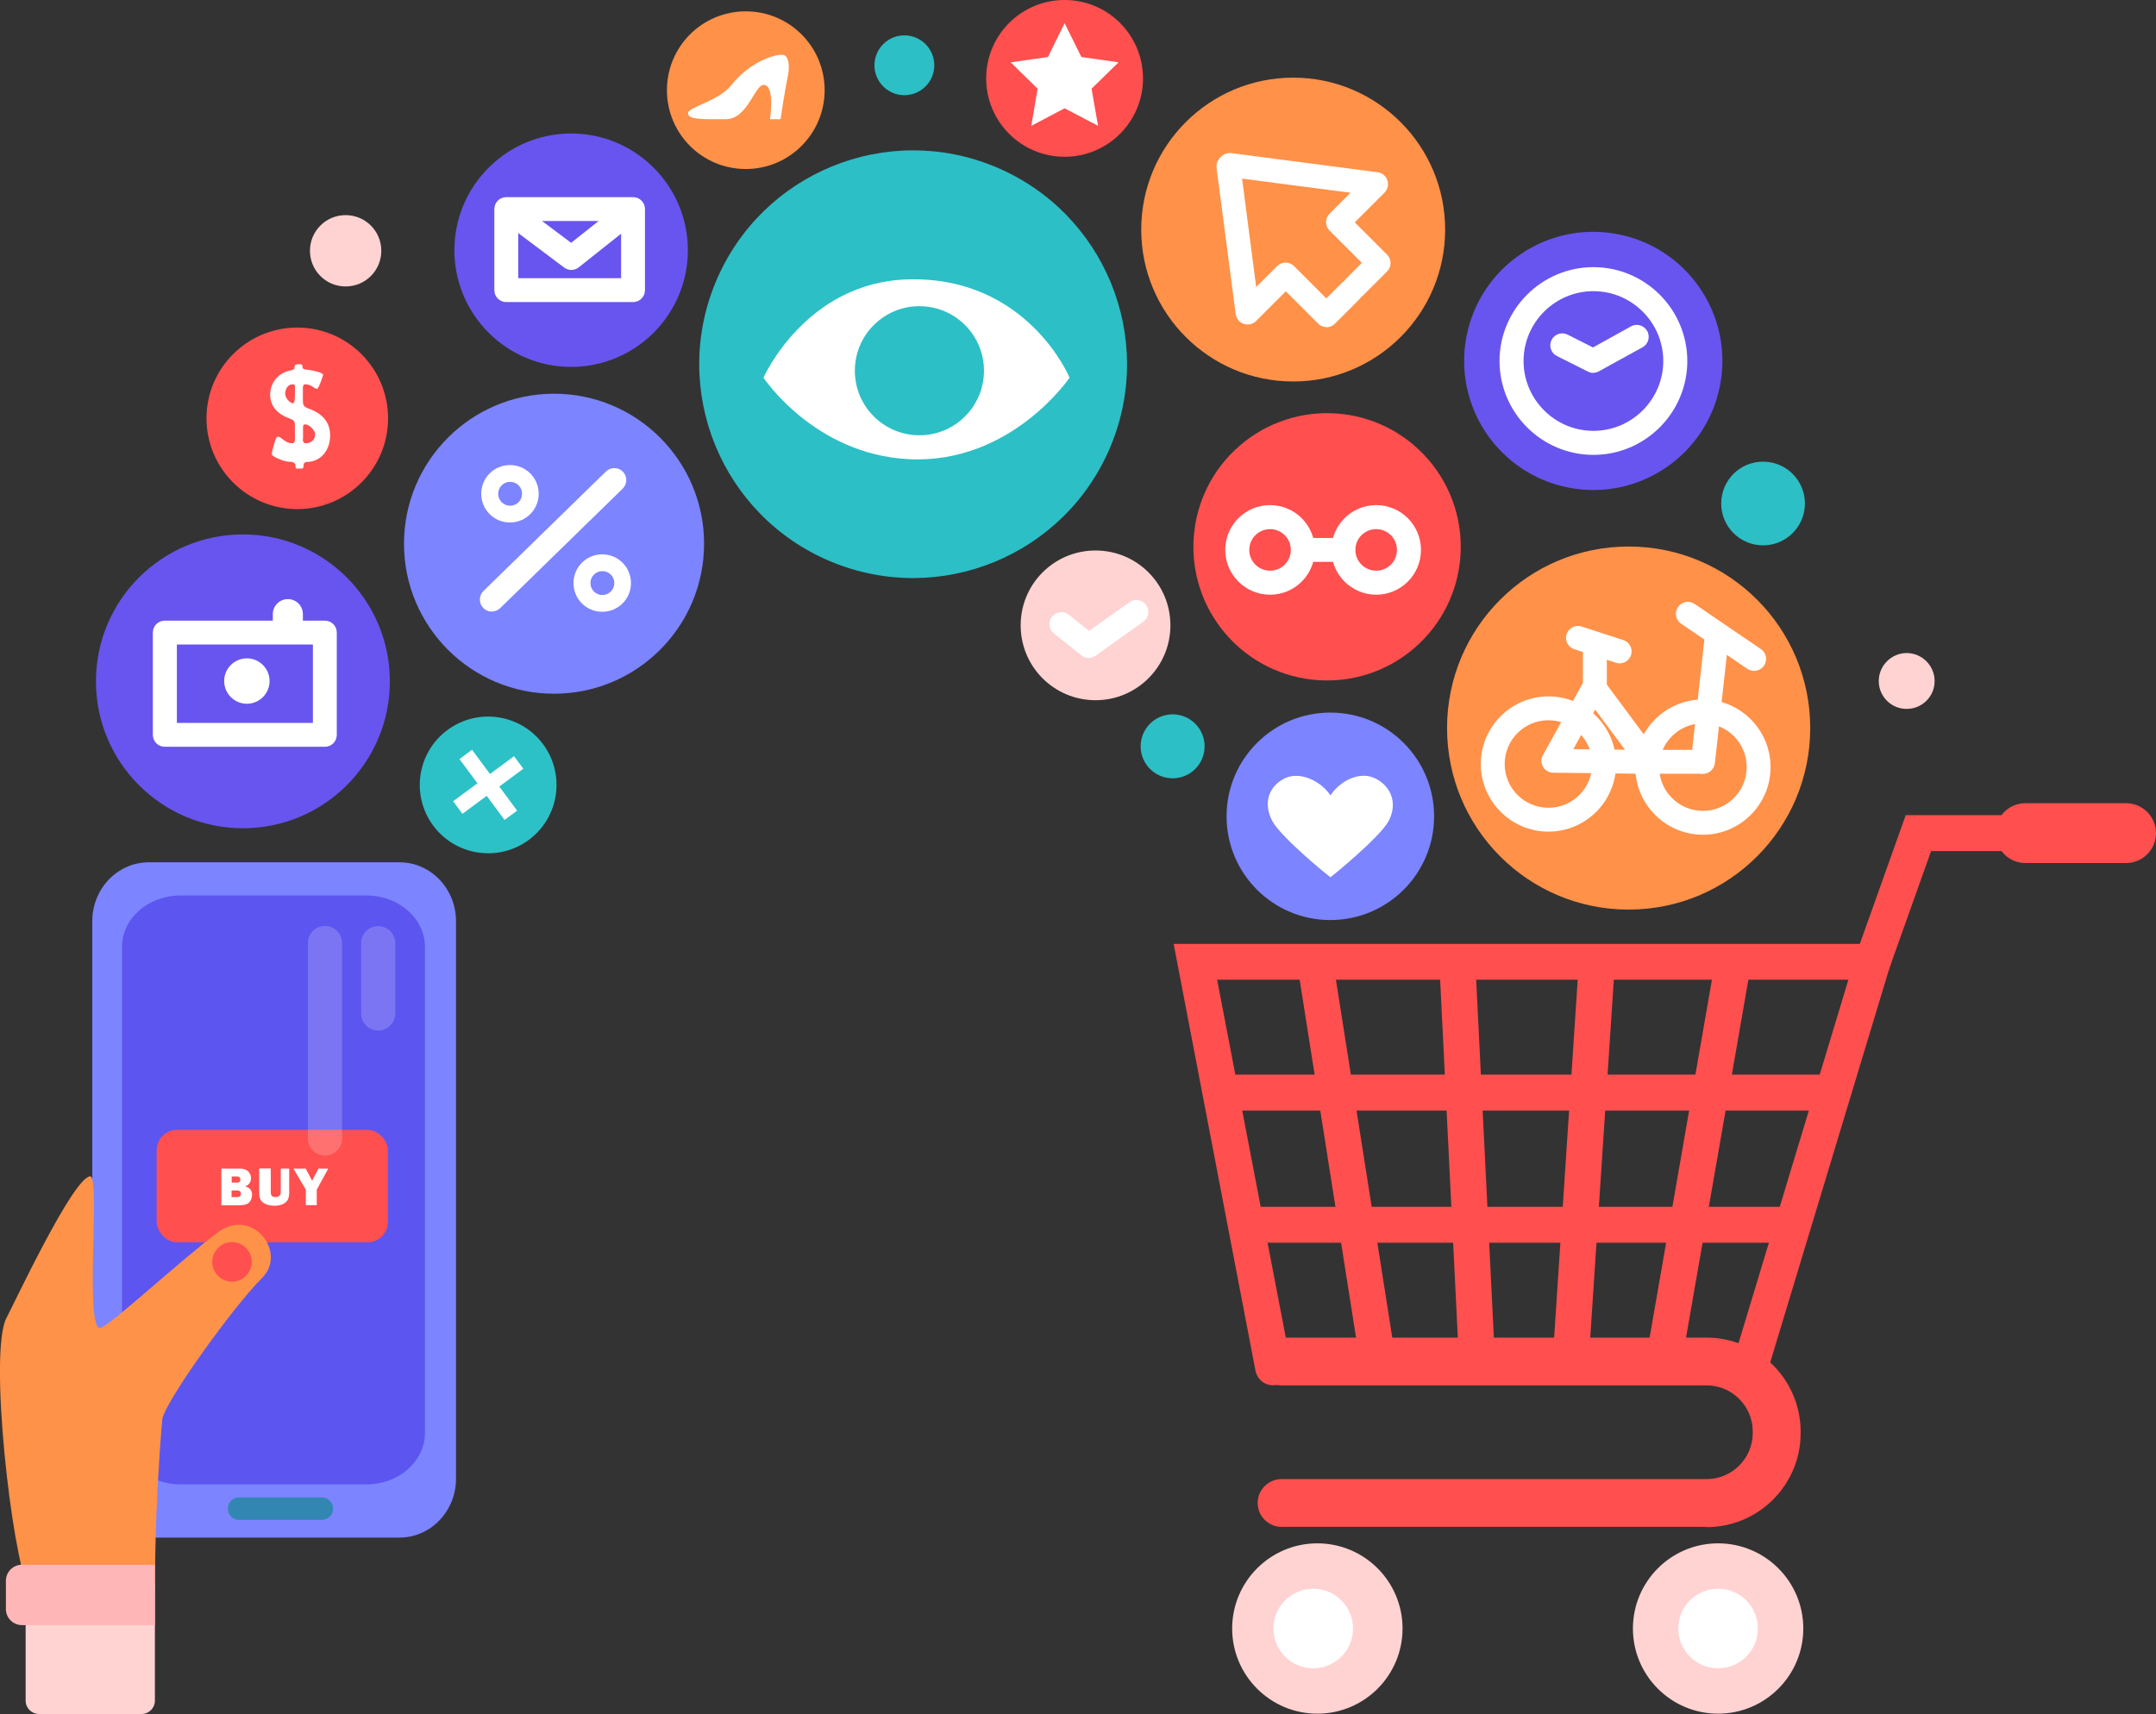 <?xml version="1.0" encoding="UTF-8"?>
<svg id="Layer_2" data-name="Layer 2" xmlns="http://www.w3.org/2000/svg" viewBox="0 0 146.28 116.32">
  <rect x="0" y="0" width="146.28" height="116.32" fill="#333333" stroke="none"/>
  <defs>
    <style>
      .cls-1 {
        fill: #ffb6b6;
      }

      .cls-2 {
        fill: #5c55f0;
      }

      .cls-3 {
        fill: #ffd3d2;
      }

      .cls-4 {
        fill: #fff;
      }

      .cls-5 {
        fill: #ff4f4f;
      }

      .cls-6 {
        fill: #3287b2;
      }

      .cls-7 {
        opacity: .19;
      }

      .cls-8 {
        fill: #6855ef;
      }

      .cls-9 {
        fill: #7c84ff;
      }

      .cls-10 {
        fill: #fe9249;
      }

      .cls-11 {
        fill: #2cbfc6;
      }

      .cls-12 {
        fill: #2cc1c7;
      }

      .cls-13 {
        fill: #ff9149;
      }
    </style>
  </defs>
  <g id="Layer_1-2" data-name="Layer 1">
    <g>
      <g>
        <path class="cls-3" d="m79.41,42.44c0,2.8-2.27,5.08-5.08,5.08s-5.08-2.27-5.08-5.08,2.27-5.08,5.08-5.08,5.08,2.27,5.08,5.08Z"/>
        <path class="cls-4" d="m73.87,44.65c-.18,0-.36-.06-.51-.18l-1.85-1.48c-.35-.28-.41-.79-.13-1.14.28-.35.79-.41,1.14-.13l1.37,1.1,2.74-1.95c.36-.26.87-.18,1.13.19.26.36.18.87-.19,1.13l-3.24,2.31c-.14.1-.31.15-.47.15Z"/>
      </g>
      <g>
        <path class="cls-5" d="m77.55,5.32c0,2.94-2.38,5.32-5.32,5.32s-5.32-2.38-5.32-5.32,2.38-5.32,5.32-5.32,5.32,2.38,5.32,5.32Z"/>
        <polygon class="cls-4" points="72.23 1.57 73.37 3.87 75.89 4.23 74.06 6.02 74.5 8.54 72.23 7.35 69.97 8.54 70.4 6.02 68.57 4.23 71.1 3.87 72.23 1.57"/>
      </g>
      <g>
        <path class="cls-9" d="m97.3,55.4c0,3.89-3.15,7.04-7.04,7.04s-7.04-3.15-7.04-7.04,3.15-7.04,7.04-7.04,7.04,3.15,7.04,7.04Z"/>
        <path class="cls-4" d="m93.35,52.85c-1.06-.57-2.44.14-3.08,1.13-.65-.98-2.1-1.69-3.16-1.13-1.12.6-1.38,1.76-.78,2.88.6,1.12,3.93,3.83,3.94,3.8,0,.03,3.34-2.69,3.94-3.8.6-1.12.26-2.28-.85-2.88Z"/>
      </g>
      <g>
        <path class="cls-12" d="m36.85,50.51c1.52,2.06,1.09,4.96-.97,6.49-2.06,1.52-4.96,1.09-6.49-.97-1.52-2.06-1.09-4.96.97-6.49,2.06-1.52,4.96-1.09,6.49.97Z"/>
        <g>
          <rect class="cls-4" x="32.6" y="50.7" width="1.06" height="5.14" transform="translate(-25.2 30.18) rotate(-36.53)"/>
          <rect class="cls-4" x="30.56" y="52.74" width="5.14" height="1.06" transform="translate(-25.2 30.18) rotate(-36.52)"/>
        </g>
      </g>
      <g>
        <path class="cls-9" d="m27.11,104.35H10.1c-2.12,0-3.84-1.79-3.84-4v-37.83c0-2.21,1.72-4,3.84-4h17c2.12,0,3.84,1.79,3.84,4v37.83c0,2.21-1.72,4-3.84,4Z"/>
        <path class="cls-2" d="m24.85,100.74h-12.59c-2.2,0-3.98-1.56-3.98-3.49v-32.99c0-1.93,1.78-3.49,3.98-3.49h12.59c2.2,0,3.98,1.56,3.98,3.49v32.99c0,1.93-1.78,3.49-3.98,3.49Z"/>
        <path class="cls-6" d="m22.6,102.38c0,.42-.34.77-.77.77h-5.61c-.42,0-.76-.34-.76-.77h0c0-.42.34-.76.76-.76h5.61c.42,0,.77.34.77.76h0Z"/>
        <rect class="cls-5" x="10.63" y="76.68" width="15.69" height="7.63" rx="1.38" ry="1.38"/>
        <g>
          <path class="cls-10" d="m1.94,107.87c-1.15-2.43-2.72-16.11-1.5-18.43.5-.94,4.56-9.61,5.69-9.61.68,0-.4,10.51.68,10.29.64-.13,5.28-4.47,7.99-6.5,2.28-1.71,4.74,1.35,2.98,3.11-2.03,2.03-6.67,8.53-6.77,9.61-.54,6.23-.49,11.27-.49,11.27l-8.57.26Z"/>
          <path class="cls-5" d="m17.08,85.64c0,.74-.6,1.34-1.34,1.34s-1.34-.6-1.34-1.34.6-1.34,1.34-1.34,1.34.6,1.34,1.34Z"/>
          <path class="cls-3" d="m1.75,107.48h8.76v7.94c0,.49-.4.9-.9.9H2.64c-.49,0-.9-.4-.9-.9v-7.94Z"/>
          <path class="cls-1" d="m1.49,106.2h9.02v4.09H1.49c-.6,0-1.09-.49-1.09-1.09v-1.92c0-.6.49-1.09,1.09-1.09Z"/>
        </g>
        <g>
          <path class="cls-4" d="m15.02,81.79v-2.48h1.26c.26,0,.45.07.57.2.12.13.18.28.18.45,0,.12-.03.24-.1.34-.07.1-.17.17-.31.21.32.08.48.27.48.58,0,.18-.06.35-.17.49-.11.14-.36.22-.73.22h-1.18Zm.7-1.53h.35c.09,0,.15-.02.19-.07.04-.04.05-.09.05-.14,0-.14-.08-.21-.25-.21h-.34v.42Zm0,.98h.37c.09,0,.16-.02.2-.07.04-.05.06-.1.06-.15s-.02-.11-.06-.16c-.04-.05-.12-.07-.23-.07h-.35v.45Z"/>
          <path class="cls-4" d="m19.62,79.31v1.65c0,.31-.09.54-.28.67-.19.14-.43.2-.72.2-.31,0-.56-.07-.75-.2-.19-.13-.28-.34-.28-.64v-1.69h.78v1.6c0,.12.02.21.08.26.05.05.13.08.24.08.09,0,.17-.02.23-.06.06-.04.09-.08.11-.13.01-.05.02-.15.02-.29v-1.45h.6Z"/>
          <path class="cls-4" d="m22.27,79.31l-.78,1.43v1.05h-.74v-1.05l-.84-1.43h.83l.44.82.42-.82h.67Z"/>
        </g>
        <g class="cls-7">
          <path class="cls-4" d="m23.21,77.27c0,.64-.52,1.16-1.16,1.16h0c-.64,0-1.16-.52-1.16-1.16v-13.27c0-.64.52-1.16,1.16-1.16h0c.64,0,1.16.52,1.16,1.16v13.27Z"/>
        </g>
        <g class="cls-7">
          <path class="cls-4" d="m26.82,68.78c0,.64-.52,1.16-1.16,1.16h0c-.64,0-1.16-.52-1.16-1.16v-4.77c0-.64.52-1.16,1.16-1.16h0c.64,0,1.16.52,1.16,1.16v4.77Z"/>
        </g>
      </g>
      <g>
        <circle class="cls-8" cx="16.48" cy="46.24" r="9.97"/>
        <path class="cls-4" d="m22.04,50.68h-10.86c-.45,0-.81-.36-.81-.81v-6.94c0-.45.36-.81.81-.81h10.86c.45,0,.81.36.81.81v6.94c0,.45-.36.81-.81.81Zm-10.04-1.62h9.23v-5.32h-9.23v5.32Z"/>
        <path class="cls-4" d="m18.29,46.22c0,.85-.69,1.54-1.54,1.54s-1.54-.69-1.54-1.54.69-1.54,1.54-1.54,1.54.69,1.54,1.54Z"/>
        <path class="cls-4" d="m19.53,43.53c-.56,0-1.02-.45-1.02-1.02v-.83c0-.56.45-1.02,1.02-1.02s1.02.45,1.02,1.02v.83c0,.56-.45,1.02-1.02,1.02Z"/>
      </g>
      <g>
        <path class="cls-9" d="m47.77,36.9c0,5.62-4.56,10.18-10.18,10.18s-10.18-4.56-10.18-10.18,4.56-10.18,10.18-10.18,10.18,4.56,10.18,10.18Z"/>
        <path class="cls-4" d="m33.37,41.51c-.21,0-.42-.08-.58-.25-.31-.32-.31-.84.01-1.15l8.31-8.11c.32-.31.84-.31,1.15.01.31.32.31.84-.01,1.15l-8.31,8.11c-.16.15-.36.23-.57.23Z"/>
        <path class="cls-4" d="m36.55,33.51c0,1.08-.87,1.95-1.95,1.95s-1.95-.87-1.95-1.95.87-1.95,1.95-1.95,1.95.87,1.95,1.95Z"/>
        <path class="cls-4" d="m42.81,39.57c0,1.08-.87,1.95-1.95,1.95s-1.95-.87-1.95-1.95.87-1.95,1.95-1.95,1.95.87,1.95,1.95Z"/>
        <path class="cls-9" d="m41.68,39.57c0,.45-.36.81-.81.81s-.81-.36-.81-.81.36-.81.81-.81.81.36.81.81Z"/>
        <path class="cls-9" d="m35.42,33.51c0,.45-.36.81-.81.81s-.81-.36-.81-.81.36-.81.81-.81.81.36.81.81Z"/>
      </g>
      <g>
        <circle class="cls-11" cx="61.96" cy="24.72" r="14.51" transform="translate(15.23 72.33) rotate(-67.29)"/>
        <g>
          <path class="cls-4" d="m72.57,25.63s-4,5.91-10.96,5.53c-6.39-.35-9.81-5.53-9.81-5.53,0,0,2.86-6.48,9.81-6.67,8.1-.22,10.96,6.67,10.96,6.67Z"/>
          <path class="cls-11" d="m66.76,25.16c0,2.42-1.96,4.38-4.38,4.38s-4.38-1.96-4.38-4.38,1.96-4.38,4.38-4.38,4.38,1.96,4.38,4.38Z"/>
        </g>
      </g>
      <g>
        <path class="cls-5" d="m26.33,28.39c0,3.4-2.76,6.16-6.16,6.16s-6.16-2.76-6.16-6.16,2.76-6.16,6.16-6.16,6.16,2.76,6.16,6.16Z"/>
        <path class="cls-4" d="m20.01,29.01c0-.39.01-.47-.37-.61-.75-.27-1.31-.79-1.31-1.61s.54-1.5,1.43-1.66c.14-.03.23-.06.23-.26,0-.17.26-.15.39-.15.15,0,.14.07.14.18,0,.2.26.17.49.21.12.02.91.16.91.33,0,.06-.3.95-.41.95-.18,0-.37-.31-.8-.31-.19,0-.16.26-.16.38v.66c0,.36.02.47.39.61.89.31,1.46.89,1.46,1.82,0,1.07-.7,1.8-1.58,1.8-.17,0-.23.12-.23.3s-.12.15-.28.15c-.14,0-.26.04-.26-.13,0-.25-.13-.33-.39-.33-.42,0-1.22-.37-1.22-.51,0-.17.26-1.2.39-1.2.29,0,.48.45.98.45.23,0,.2-.21.2-.36v-.7Zm0-2.56c0-.22.04-.37-.15-.37-.34,0-.51.33-.51.64,0,.35.38.65.52.65.11,0,.14-.28.14-.5v-.42Zm.54,3.33c0,.17,0,.3.22.3.36,0,.61-.27.61-.6,0-.3-.43-.68-.67-.68-.17,0-.15.14-.15.3v.69Z"/>
      </g>
      <g>
        <path class="cls-13" d="m55.95,6.12c0,2.95-2.39,5.35-5.35,5.35s-5.35-2.39-5.35-5.35,2.39-5.35,5.35-5.35,5.35,2.39,5.35,5.35Z"/>
        <path class="cls-4" d="m53.2,3.74c.26.09.43.63.24,1.5-.19.87-.48,2.85-.48,2.85h-.72s.34-2.13-.34-2.32c-.68-.19-1.11,2.32-2.66,2.32s-2.51.05-2.56-.39c-.05-.43,2.08-.82,2.95-1.93,1.28-1.64,3.14-2.17,3.57-2.03Z"/>
      </g>
      <g>
        <path class="cls-8" d="m46.67,16.98c0,4.37-3.55,7.92-7.92,7.92s-7.92-3.55-7.92-7.92,3.55-7.92,7.92-7.92,7.92,3.55,7.92,7.92Z"/>
        <g>
          <path class="cls-4" d="m42.95,20.5h-8.6c-.45,0-.81-.36-.81-.81v-5.5c0-.45.36-.81.81-.81h8.6c.45,0,.81.36.81.81v5.5c0,.45-.36.81-.81.81Zm-7.79-1.62h6.98v-3.88h-6.98v3.88Z"/>
          <path class="cls-4" d="m38.77,18.32c-.17,0-.34-.05-.49-.16l-4.42-3.32.97-1.3,3.92,2.94,3.69-2.93,1.01,1.27-4.18,3.32c-.15.12-.33.18-.51.18Z"/>
        </g>
      </g>
      <g>
        <circle class="cls-8" cx="108.11" cy="24.5" r="8.76" transform="translate(63.28 125.88) rotate(-78.92)"/>
        <path class="cls-4" d="m108.11,30.87c-3.51,0-6.37-2.86-6.37-6.37s2.86-6.37,6.37-6.37,6.37,2.86,6.37,6.37-2.86,6.37-6.37,6.37Zm0-11.11c-2.61,0-4.74,2.13-4.74,4.74s2.13,4.74,4.74,4.74,4.74-2.13,4.74-4.74-2.13-4.74-4.74-4.74Z"/>
        <path class="cls-4" d="m108.11,25.31c-.13,0-.25-.03-.37-.09l-2.11-1.06c-.4-.2-.56-.69-.36-1.09.2-.4.69-.56,1.09-.36l1.72.87,2.58-1.43c.39-.22.89-.07,1.1.32.22.39.07.89-.32,1.1l-2.96,1.63c-.12.07-.26.1-.39.1Z"/>
      </g>
      <g>
        <circle class="cls-13" cx="87.74" cy="15.58" r="10.31"/>
        <g>
          <path class="cls-4" d="m90,22.2c-.21,0-.42-.08-.57-.24l-2.19-2.19-2.02,2.02c-.22.22-.54.29-.84.19-.29-.1-.5-.36-.54-.66l-1.3-9.93c-.06-.44.26-.85.7-.91.44-.06.85.25.91.7l1.08,8.3,1.42-1.42c.32-.32.83-.32,1.15,0l2.19,2.19,1.07-1.07c.32-.32.83-.32,1.15,0,.32.32.32.83,0,1.15l-1.64,1.64c-.16.16-.37.24-.57.24Z"/>
          <path class="cls-4" d="m91.9,20.3c-.21,0-.42-.08-.57-.24-.32-.32-.32-.83,0-1.15l1.07-1.07-2.19-2.19c-.32-.32-.32-.83,0-1.15l1.42-1.42-8.3-1.08c-.44-.06-.76-.47-.7-.91.06-.44.47-.76.91-.7l9.93,1.3c.31.04.56.25.66.54.1.29.02.62-.19.84l-2.02,2.02,2.19,2.19c.15.15.24.36.24.57s-.09.42-.24.57l-1.64,1.64c-.16.16-.37.24-.57.24Z"/>
        </g>
      </g>
      <g>
        <path class="cls-5" d="m115.79,103.62h-28.84c-.9,0-1.62-.73-1.62-1.62s.73-1.62,1.62-1.62h28.84c1.72,0,3.13-1.4,3.13-3.13v-.1c0-1.72-1.4-3.13-3.13-3.13h-28.84c-.9,0-1.62-.73-1.62-1.62s.73-1.62,1.62-1.62h28.84c3.52,0,6.38,2.86,6.38,6.38v.1c0,3.52-2.86,6.38-6.38,6.38Z"/>
        <path class="cls-5" d="m118.73,94c-.12,0-.24-.02-.35-.05-.64-.19-1.01-.87-.81-1.52l7.84-25.94h-42.83l5,26.07c.13.66-.31,1.3-.97,1.43-.67.13-1.3-.31-1.43-.97l-5.55-28.96h49.06l-8.79,29.08c-.16.53-.64.87-1.17.87Z"/>
        <path class="cls-5" d="m127.05,66.49c-.14,0-.27-.02-.41-.07-.63-.23-.96-.92-.74-1.56l3.4-9.54h8.11c.67,0,1.22.55,1.22,1.22s-.55,1.22-1.22,1.22h-6.39l-2.82,7.92c-.18.5-.65.81-1.15.81Z"/>
        <path class="cls-5" d="m144.25,58.57h-6.83c-1.12,0-2.03-.91-2.03-2.03s.91-2.03,2.03-2.03h6.83c1.12,0,2.03.91,2.03,2.03s-.91,2.03-2.03,2.03Z"/>
        <path class="cls-3" d="m110.79,110.52c0,3.19,2.59,5.78,5.78,5.78s5.78-2.59,5.78-5.78-2.59-5.78-5.78-5.78-5.78,2.59-5.78,5.78Z"/>
        <path class="cls-3" d="m83.6,110.52c0,3.19,2.59,5.78,5.78,5.78s5.78-2.59,5.78-5.78-2.59-5.78-5.78-5.78-5.78,2.59-5.78,5.78Z"/>
        <circle class="cls-4" cx="116.57" cy="110.52" r="2.7"/>
        <path class="cls-4" d="m86.4,110.52c0,1.49,1.21,2.7,2.7,2.7s2.7-1.21,2.7-2.7-1.21-2.7-2.7-2.7-2.7,1.21-2.7,2.7Z"/>
        <path class="cls-5" d="m112.93,93.31c-.07,0-.14,0-.21-.02-.66-.12-1.11-.75-.99-1.41l4.49-25.79c.12-.66.75-1.11,1.41-.99.66.12,1.11.75.99,1.41l-4.49,25.79c-.1.59-.62,1.01-1.2,1.01Z"/>
        <path class="cls-5" d="m106.62,92.75s-.05,0-.08,0c-.67-.04-1.18-.62-1.14-1.3l1.68-25.51c.04-.67.63-1.19,1.3-1.14.67.04,1.18.62,1.14,1.3l-1.68,25.51c-.04.64-.58,1.14-1.21,1.14Z"/>
        <path class="cls-5" d="m93.44,93.31c-.59,0-1.11-.43-1.2-1.03l-4.06-25.79c-.1-.66.35-1.29,1.01-1.39.66-.1,1.29.35,1.39,1.01l4.06,25.79c.1.66-.35,1.29-1.01,1.39-.06,0-.13.01-.19.01Z"/>
        <path class="cls-5" d="m100.17,92.75c-.65,0-1.18-.51-1.22-1.16l-1.26-25.51c-.03-.67.48-1.24,1.16-1.28.66-.04,1.24.48,1.28,1.16l1.26,25.51c.03.67-.48,1.24-1.16,1.28-.02,0-.04,0-.06,0Z"/>
        <path class="cls-5" d="m124.28,75.37h-40.36c-.67,0-1.22-.55-1.22-1.22s.55-1.22,1.22-1.22h40.36c.67,0,1.22.55,1.22,1.22s-.55,1.22-1.22,1.22Z"/>
        <path class="cls-5" d="m120.91,84.34h-35.6c-.67,0-1.22-.55-1.22-1.22s.55-1.22,1.22-1.22h35.6c.67,0,1.22.55,1.22,1.22s-.55,1.22-1.22,1.22Z"/>
      </g>
      <path class="cls-3" d="m25.87,17.02c0,1.34-1.08,2.42-2.42,2.42s-2.42-1.08-2.42-2.42,1.08-2.42,2.42-2.42,2.42,1.08,2.42,2.42Z"/>
      <path class="cls-11" d="m122.46,34.17c0,1.57-1.27,2.84-2.84,2.84s-2.84-1.27-2.84-2.84,1.27-2.84,2.84-2.84,2.84,1.27,2.84,2.84Z"/>
      <path class="cls-11" d="m63.39,4.43c0,1.12-.91,2.03-2.03,2.03s-2.03-.91-2.03-2.03.91-2.03,2.03-2.03,2.03.91,2.03,2.03Z"/>
      <path class="cls-3" d="m131.26,46.22c0,1.05-.85,1.89-1.9,1.89s-1.89-.85-1.89-1.89.85-1.9,1.89-1.9,1.9.85,1.9,1.9Z"/>
      <path class="cls-11" d="m81.73,50.65c0,1.2-.97,2.17-2.17,2.17s-2.17-.97-2.17-2.17.97-2.17,2.17-2.17,2.17.97,2.17,2.17Z"/>
      <g>
        <path class="cls-13" d="m122.82,49.41c0,6.8-5.51,12.32-12.32,12.32s-12.32-5.51-12.32-12.32,5.51-12.32,12.32-12.32,12.32,5.51,12.32,12.32Z"/>
        <g>
          <path class="cls-4" d="m105.06,56.44c-2.53,0-4.59-2.06-4.59-4.59s2.06-4.59,4.59-4.59,4.59,2.06,4.59,4.59-2.06,4.59-4.59,4.59Zm0-7.56c-1.64,0-2.97,1.33-2.97,2.97s1.33,2.97,2.97,2.97,2.97-1.33,2.97-2.97-1.33-2.97-2.97-2.97Z"/>
          <path class="cls-4" d="m115.54,56.65c-2.53,0-4.59-2.06-4.59-4.59s2.06-4.59,4.59-4.59,4.59,2.06,4.59,4.59-2.06,4.59-4.59,4.59Zm0-7.56c-1.64,0-2.97,1.33-2.97,2.97s1.33,2.97,2.97,2.97,2.97-1.33,2.97-2.97-1.33-2.97-2.97-2.97Z"/>
          <path class="cls-4" d="m111.88,52.52h0l-6.5-.08c-.29,0-.55-.16-.69-.4-.14-.25-.15-.55,0-.8l2.75-4.97c.13-.24.38-.4.66-.42.28-.02.54.1.71.33l3.75,5.05c.18.25.21.58.07.85-.14.27-.42.44-.72.44Zm-5.13-1.68l3.5.04-2.02-2.72-1.48,2.68Z"/>
          <path class="cls-4" d="m109.89,45.02c-.08,0-.17-.01-.25-.04l-2.83-.92c-.43-.14-.66-.6-.52-1.02.14-.43.6-.66,1.02-.52l2.83.92c.43.14.66.6.52,1.02-.11.34-.43.56-.77.56Z"/>
          <path class="cls-4" d="m115.54,52.52s-.06,0-.09,0c-.45-.05-.77-.45-.72-.9l.93-8.41c.05-.45.45-.76.9-.72.45.05.77.45.72.9l-.93,8.41c-.05.42-.4.72-.81.72Z"/>
          <path class="cls-4" d="m119.01,45.53c-.16,0-.32-.05-.46-.14l-4.49-3.06c-.37-.25-.47-.76-.21-1.13.25-.37.76-.47,1.13-.21l4.49,3.06c.37.25.47.76.21,1.13-.16.23-.41.35-.67.35Z"/>
          <rect class="cls-4" x="111.88" y="50.89" width="3.66" height="1.62"/>
          <path class="cls-4" d="m108.21,47.62c-.45,0-.81-.36-.81-.81v-2.83c0-.45.36-.81.81-.81s.81.36.81.81v2.83c0,.45-.36.81-.81.81Z"/>
        </g>
      </g>
      <g>
        <circle class="cls-5" cx="90.04" cy="37.11" r="9.07" transform="translate(-2.38 67.82) rotate(-40.78)"/>
        <g>
          <path class="cls-4" d="m86.17,40.36c-1.67,0-3.04-1.36-3.04-3.04s1.36-3.04,3.04-3.04,3.04,1.36,3.04,3.04-1.36,3.04-3.04,3.04Zm0-4.45c-.78,0-1.41.63-1.41,1.41s.63,1.41,1.41,1.41,1.41-.63,1.41-1.41-.63-1.41-1.41-1.41Z"/>
          <path class="cls-4" d="m93.37,40.36c-1.67,0-3.04-1.36-3.04-3.04s1.36-3.04,3.04-3.04,3.04,1.36,3.04,3.04-1.36,3.04-3.04,3.04Zm0-4.45c-.78,0-1.41.63-1.41,1.41s.63,1.41,1.41,1.41,1.41-.63,1.41-1.41-.63-1.41-1.41-1.41Z"/>
          <rect class="cls-4" x="88.66" y="36.51" width="2.22" height="1.62"/>
        </g>
      </g>
    </g>
  </g>
</svg>